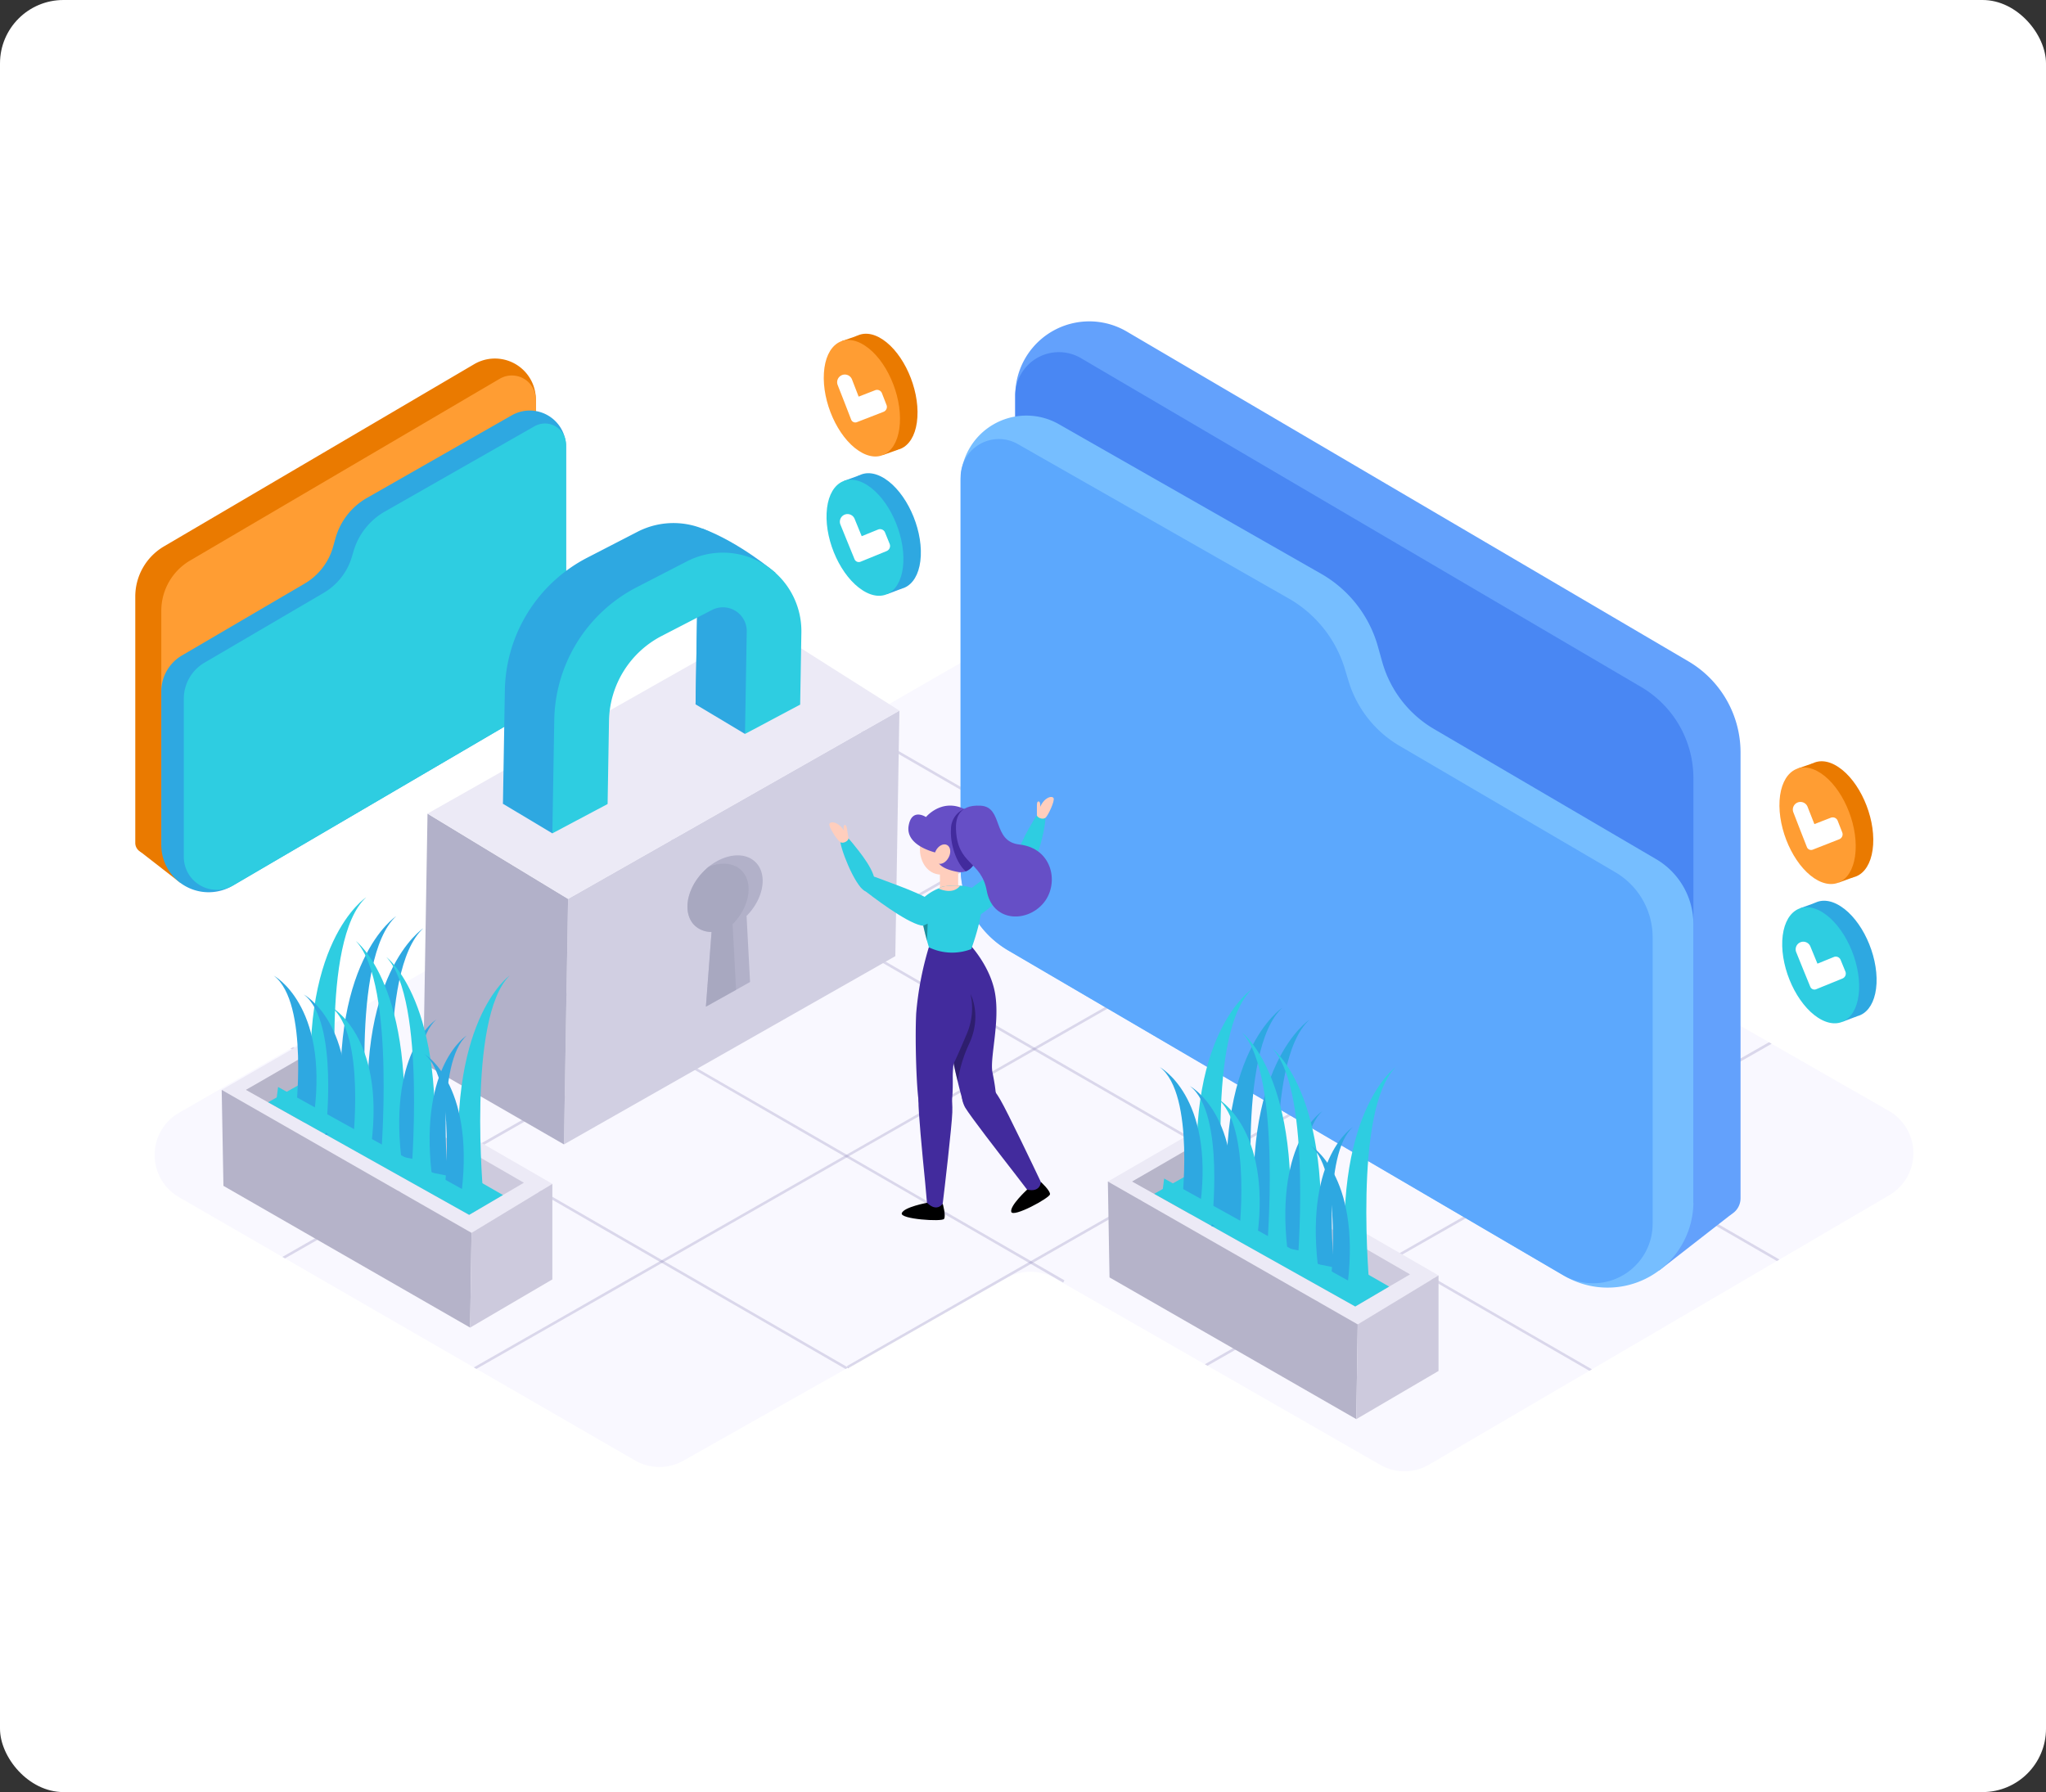 <svg xmlns="http://www.w3.org/2000/svg" xmlns:xlink="http://www.w3.org/1999/xlink" width="484" height="424" viewBox="0 0 484 424">
  <rect x="0" y="0" width="484" height="424" fill="#333333" stroke="none"/>
  <defs>
    <clipPath id="clip-safe-secure-digital-locker-for-will-assets-management">
      <rect width="484" height="424"/>
    </clipPath>
  </defs>
  <g id="safe-secure-digital-locker-for-will-assets-management" clip-path="url(#clip-safe-secure-digital-locker-for-will-assets-management)">
    <rect id="Rectangle_2" data-name="Rectangle 2" width="484" height="424" rx="15" fill="#fff"/>
    <g id="obejct" transform="translate(-123.9 -279.905)">
      <g id="_Group_" data-name="&lt;Group&gt;" transform="translate(155.9 355.905)">
        <g id="_Group_2" data-name="&lt;Group&gt;" transform="translate(0 8.8)">
          <g id="_Group_3" data-name="&lt;Group&gt;">
            <path id="_Path_" data-name="&lt;Path&gt;" d="M155.9,454.867V513.14a2.408,2.408,0,0,0,3.634,2.086l2.519-1.487L250.66,461.7V408.22a9.681,9.681,0,0,0-14.578-8.342l-73.367,43.1a13.765,13.765,0,0,0-6.814,11.894Z" transform="translate(-155.9 -398.519)" fill="#ea7a00"/>
            <path id="_Path_2" data-name="&lt;Path&gt;" d="M161.3,948.72l9.5,7.393,6.876-3.325L163.386,944.9Z" transform="translate(-160.185 -832.076)" fill="#ea7a00"/>
            <path id="_Path_3" data-name="&lt;Path&gt;" d="M185.7,473.719v55.505l88.606-52.036V423.706a5.68,5.68,0,0,0-8.569-4.873l-73.223,42.992A13.809,13.809,0,0,0,185.7,473.719Z" transform="translate(-179.546 -414.005)" fill="#ff9d33"/>
            <path id="_Path_4" data-name="&lt;Path&gt;" d="M190.573,516.147l29.012-16.994a14.731,14.731,0,0,0,6.773-8.776l.558-2a15.935,15.935,0,0,1,7.454-9.519l34.237-19.534a8.586,8.586,0,0,1,12.844,7.454V517.1a12.812,12.812,0,0,1-6.339,11.068L202.571,570.62a11.2,11.2,0,0,1-16.871-9.664v-36.3a9.89,9.89,0,0,1,4.873-8.508Z" transform="translate(-179.547 -445.86)" fill="#2ea8e1"/>
            <path id="_Path_5" data-name="&lt;Path&gt;" d="M216.373,529.684l28.166-16.5a14.722,14.722,0,0,0,6.711-8.528l.434-1.466a15.949,15.949,0,0,1,7.372-9.272l35.393-20.174a4.992,4.992,0,0,1,7.475,4.336v51.045a12.431,12.431,0,0,1-6.174,10.758L223.208,582.36a7.794,7.794,0,0,1-11.708-6.732V538.191a9.89,9.89,0,0,1,4.873-8.508Z" transform="translate(-200.019 -457.683)" fill="#2ecde1"/>
          </g>
        </g>
        <g id="_Group_4" data-name="&lt;Group&gt;" transform="translate(4.579 72.718)">
          <path id="_Path_6" data-name="&lt;Path&gt;" d="M588.424,842.126l-25.977,15.219-.62.351-43.756,25.626-.6.351-37.912,22.2a11.517,11.517,0,0,1-11.564.041l-40.865-23.437-.619-.351L391,861.763a11.549,11.549,0,0,0-11.419-.021l-4.006,2.251-.413.227-33.018,18.688-.083.041-.537.31-38.366,21.682a11.537,11.537,0,0,1-11.44-.062l-37.52-21.661-.619-.351-44.665-25.791-.619-.351L183.841,842.6a11.534,11.534,0,0,1,.021-19.989l26.349-15.157.619-.372,42.889-24.7.619-.351,43.611-25.11.6-.33h.021L342.7,731.177l.619-.351L380.175,709.6a11.564,11.564,0,0,1,11.481-.021l37.128,21.248.62.372,44.85,25.688.619.33,43.178,24.717.62.372,41.3,23.623.619.372,27.732,15.879a11.522,11.522,0,0,1,.1,19.947Z" transform="translate(-178.075 -708.062)" fill="#f9f8ff"/>
          <g id="_Group_5" data-name="&lt;Group&gt;" transform="translate(32.136 99.021)" opacity="0.3">
            <path id="_Path_7" data-name="&lt;Path&gt;" d="M465.773,1263.507l-.165.1-.062-.145-.537.31-43.446-25.089-.62-.351-44.665-25.791-.619-.372-41.959-24.2.619-.372,41.959,24.222.62.372,44.665,25.791.619.351,43.26,24.986.186.1Z" transform="translate(-333.7 -1187.6)" fill="#908abc"/>
          </g>
          <g id="_Group_6" data-name="&lt;Group&gt;" transform="translate(75.644 73.974)" opacity="0.3">
            <path id="_Path_8" data-name="&lt;Path&gt;" d="M683.99,1146.543l-.31.537-7.64-4.419-.619-.351-42.971-24.821-.62-.351-44.665-25.791-.62-.351L544.4,1066.651l.62-.351,42.145,24.346.6.351,44.685,25.791.6.351,42.992,24.82.62.351Z" transform="translate(-544.4 -1066.3)" fill="#908abc"/>
          </g>
          <g id="_Group_7" data-name="&lt;Group&gt;" transform="translate(119.875 48.534)" opacity="0.3">
            <path id="_Path_9" data-name="&lt;Path&gt;" d="M978.722,1069.825l-.6.351-45.965-26.534-.619-.351-41.113-23.747-.619-.351-42.992-24.821-.6-.351h-.021L801.53,968.23l-.619-.351L758.6,943.431l.6-.33h.021l42.311,24.428.62.351,44.665,25.791.619.351,42.992,24.821.619.351,41.113,23.747.62.351Z" transform="translate(-758.6 -943.1)" fill="#908abc"/>
          </g>
          <g id="_Group_8" data-name="&lt;Group&gt;" transform="translate(164.622 22.763)" opacity="0.3">
            <path id="_Path_10" data-name="&lt;Path&gt;" d="M1195.05,944.819l-.62.351-45.387-26.2-.619-.351-41.113-23.747-.619-.351L1063.7,869.7l-.6-.351-44.685-25.791-.62-.372-42.5-24.531.62-.351,42.5,24.531.62.372,44.685,25.791.6.351,42.992,24.82.62.351,41.113,23.747.62.351Z" transform="translate(-975.3 -818.3)" fill="#908abc"/>
          </g>
          <g id="_Group_9" data-name="&lt;Group&gt;" transform="translate(30.215 22.763)" opacity="0.3">
            <path id="_Path_11" data-name="&lt;Path&gt;" d="M545.513,818.672,502.542,843.2l-.619.351-44.313,25.3-.619.351-43.8,25.006-.6.351-43.075,24.593-.619.351L325.02,944.55l-.619-.351,43.88-25.068.62-.351,43.075-24.573.62-.351L456.37,868.85l.62-.351L501.3,843.183l.62-.351L544.894,818.3Z" transform="translate(-324.4 -818.3)" fill="#908abc"/>
          </g>
          <g id="_Group_10" data-name="&lt;Group&gt;" transform="translate(75.499 48.823)" opacity="0.3">
            <path id="_Path_12" data-name="&lt;Path&gt;" d="M765,944.83l-43.157,24.655-.619.351-44.313,25.3-.62.351-43.8,25.006-.6.351-43.074,24.593-.62.351-43.88,25.048-.619-.351,43.88-25.048.62-.351,43.075-24.593.619-.351,43.777-25.006h.021l.6-.351,44.334-25.3.619-.351L764.38,944.5Z" transform="translate(-543.7 -944.5)" fill="#908abc"/>
          </g>
          <g id="_Group_11" data-name="&lt;Group&gt;" transform="translate(163.754 73.871)" opacity="0.3">
            <path id="_Path_13" data-name="&lt;Path&gt;" d="M1147.941,1066.172,1104.6,1090.91l-.62.351-44.314,25.3-.619.351-43.8,25.006-.62.351-9.788,5.6-.413.227-32.874,18.77-.165.1-.062-.144-.1-.145-.124-.248,42.909-24.511.62-.351,43.8-25.006.62-.351,44.313-25.3.62-.351,43.343-24.759Z" transform="translate(-971.1 -1065.8)" fill="#908abc"/>
          </g>
          <g id="_Group_12" data-name="&lt;Group&gt;" transform="translate(248.437 97.865)" opacity="0.3">
            <path id="_Path_14" data-name="&lt;Path&gt;" d="M1515.276,1182.372l-43.529,24.841-.619.351-44.314,25.3-.619.351-44.375,25.337-.62-.351,44.375-25.337.62-.351,44.313-25.3.62-.351L1514.657,1182Z" transform="translate(-1381.2 -1182)" fill="#908abc"/>
          </g>
        </g>
        <g id="_Group_13" data-name="&lt;Group&gt;" transform="translate(195.24)">
          <g id="_Group_14" data-name="&lt;Group&gt;">
            <path id="_Path_15" data-name="&lt;Path&gt;" d="M1335.575,457.912V563.43a4.367,4.367,0,0,1-6.566,3.758l-4.584-2.705L1164,470.281v-96.8a17.517,17.517,0,0,1,26.411-15.115l132.837,78.013A25.007,25.007,0,0,1,1335.575,457.912Z" transform="translate(-1151.074 -355.905)" fill="#63a1fc"/>
            <path id="_Path_16" data-name="&lt;Path&gt;" d="M1871.232,1351.938l-17.18,13.381-12.452-6.009,25.874-14.31Z" transform="translate(-1688.754 -1140.758)" fill="#63a1fc"/>
            <path id="_Path_17" data-name="&lt;Path&gt;" d="M1324.425,492.066V592.525L1164,498.323v-96.8a10.322,10.322,0,0,1,15.549-8.838L1312.1,470.508A25.022,25.022,0,0,1,1324.425,492.066Z" transform="translate(-1151.074 -383.947)" fill="#4987f3"/>
            <path id="_Path_18" data-name="&lt;Path&gt;" d="M1265.913,568.868,1213.4,538.1a26.844,26.844,0,0,1-12.266-15.9l-1.012-3.614a28.744,28.744,0,0,0-13.463-17.242l-62.01-35.372A15.551,15.551,0,0,0,1101.4,479.5v91.064a23.223,23.223,0,0,0,11.5,20.051l131.309,76.857a20.287,20.287,0,0,0,30.54-17.511V584.273A17.849,17.849,0,0,0,1265.913,568.868Z" transform="translate(-1101.4 -441.607)" fill="#76beff"/>
            <path id="_Path_19" data-name="&lt;Path&gt;" d="M1256.27,593.351l-50.983-29.859a26.74,26.74,0,0,1-12.142-15.446l-.805-2.664a28.808,28.808,0,0,0-13.319-16.788l-64.075-36.529a9.052,9.052,0,0,0-13.546,7.867v92.385a22.573,22.573,0,0,0,11.171,19.493l131.351,76.877a14.081,14.081,0,0,0,21.186-12.162V608.755a17.849,17.849,0,0,0-8.838-15.4Z" transform="translate(-1101.4 -462.992)" fill="#5ca8fd"/>
          </g>
        </g>
        <g id="_Group_15" data-name="&lt;Group&gt;" transform="translate(68.143 47.726)">
          <path id="_Path_20" data-name="&lt;Path&gt;" d="M647,904.727l78.385-44.541.97-58.087-78.385,44.541Z" transform="translate(-613.734 -757.69)" fill="#d1cfe2"/>
          <path id="_Path_21" data-name="&lt;Path&gt;" d="M520.137,940.274,486.891,920.1l-.991,59.078,33.266,19.183Z" transform="translate(-485.9 -851.324)" fill="#b2b1c9"/>
          <path id="_Path_22" data-name="&lt;Path&gt;" d="M802.443,982.229l.826,15.652-3.3,1.858-7.145,3.985,1.342-17.676a5.765,5.765,0,0,1-3.944-1.487c-2.932-2.767-2.127-8.4,1.8-12.575a16.306,16.306,0,0,1,1.425-1.342c3.779-3.056,8.425-3.655,11.027-1.2,2.953,2.767,2.148,8.4-1.8,12.575a2.284,2.284,0,0,1-.227.207Z" transform="translate(-725.979 -889.272)" fill="#b2b1c9"/>
          <path id="_Path_23" data-name="&lt;Path&gt;" d="M799.139,991.8l.826,15.528-7.145,3.985,1.342-17.676a5.764,5.764,0,0,1-3.944-1.487c-2.932-2.767-2.127-8.4,1.8-12.575a16.3,16.3,0,0,1,1.425-1.342c2.911-1.177,5.844-.991,7.723.785,2.932,2.767,2.127,8.4-1.8,12.575a1.08,1.08,0,0,0-.227.207Z" transform="translate(-725.979 -896.865)" fill="#a2a2ba" opacity="0.6"/>
          <path id="_Path_24" data-name="&lt;Path&gt;" d="M602.33,723.3l-32.357-20.5L490.7,747.671l33.246,20.174Z" transform="translate(-489.709 -678.895)" fill="#eceaf6"/>
          <path id="_Path_25" data-name="&lt;Path&gt;" d="M577.1,845.637l11.688,7,6.732-15.549L584.988,829.2Z" transform="translate(-558.268 -779.194)" fill="#2ea8e1"/>
          <g id="_Group_16" data-name="&lt;Group&gt;" transform="translate(18.832)">
            <path id="_Path_26" data-name="&lt;Path&gt;" d="M577.1,653.475l13.071-6.938.33-19.638c6.381-8.735,4.935-16.251,12.513-20.174l11.832-6.112a5.652,5.652,0,0,1,8.239,5.121l-.413,24.222,13.05-6.938.289-17.077a18.573,18.573,0,0,0-27.092-16.809l-11.853,6.112a36.019,36.019,0,0,0-19.514,31.428Z" transform="translate(-577.1 -587.032)" fill="#2ea8e1"/>
          </g>
          <path id="_Path_27" data-name="&lt;Path&gt;" d="M797.8,694.442l11.688,7,5.823-15.983-5.823-17.16-11.275,1.92Z" transform="translate(-733.395 -651.519)" fill="#2ea8e1"/>
          <path id="_Path_28" data-name="&lt;Path&gt;" d="M805.23,603.911s-8.446-7.207-17.345-10.511l-4.584,4.274,16.4,9.623Z" transform="translate(-721.889 -592.085)" fill="#2ea8e1"/>
          <g id="_Group_17" data-name="&lt;Group&gt;" transform="translate(30.52 7)">
            <path id="_Path_29" data-name="&lt;Path&gt;" d="M633.7,687.375l13.071-6.938.33-19.637a23.067,23.067,0,0,1,12.513-20.154l11.832-6.112a5.633,5.633,0,0,1,8.239,5.1l-.413,24.222,13.05-6.938.289-17.077a18.573,18.573,0,0,0-27.092-16.809l-11.853,6.112a36.026,36.026,0,0,0-19.514,31.449Z" transform="translate(-633.7 -620.932)" fill="#2ecde1"/>
          </g>
        </g>
        <path id="_Path_30" data-name="&lt;Path&gt;" d="M1094.069,1105.715c.31,3.325-.227,5-2.127,5.6-2.664.826-4.44-.723-5.369-2.87-.124-.289-.289-.785-.475-1.4-.289-.991-.64-2.333-1.012-3.9-.31-1.26-.64-2.664-.95-4.151-.805-3.8-1.611-8.012-2.044-11.275a75.133,75.133,0,0,1,.124-15.941l5.885-.867s4.749,5.059,5.823,11.4c1.177,6.9-1.28,15.239-.62,18.646C1093.677,1102.824,1093.945,1104.393,1094.069,1105.715Z" transform="translate(-890.529 -923.258)" fill="#422b9d"/>
        <path id="_Path_31" data-name="&lt;Path&gt;" d="M1053.075,1073.2a75.654,75.654,0,0,0-2.994,15.652c-.33,7.145.144,18.936.681,21.207s2,4.13,4.77,3.779c2.746-.33,3.283-3.242,3.2-9.932-.041-3.49,1.4-11.46,1.487-18.461a58.632,58.632,0,0,0-1.218-12.059Z" transform="translate(-865.351 -925.083)" fill="#422b9d"/>
        <path id="_Path_32" data-name="&lt;Path&gt;" d="M1053.095,1230.574s.041-4.419,4.006-4.729,4.068,4.46,4.006,7.516c-.083,3.077-1.962,19.225-2.251,21.455-.351,2.664-3.386,3.531-3.676.723-.145-1.507-.268-3.139-.5-5.617C1053.983,1242.963,1053.054,1233.217,1053.095,1230.574Z" transform="translate(-867.829 -1046.197)" fill="#422b9d"/>
        <path id="_Path_33" data-name="&lt;Path&gt;" d="M1103.6,1230.633s-2.313-3.779.888-6.133c3.2-2.375,5.823,1.59,7.393,4.233,1.569,2.622,8.569,17.283,9.54,19.348,1.115,2.416-.991,4.791-2.726,2.561-.929-1.2-1.9-2.519-3.428-4.481C1110.967,1240.627,1104.979,1232.884,1103.6,1230.633Z" transform="translate(-907.262 -1044.563)" fill="#422b9d"/>
        <path id="_Path_34" data-name="&lt;Path&gt;" d="M1114.368,974.4c-2.106,2.251-8.9,9.705-12.369,11.089-3.469,1.363-5.038-2.127-3.614-4.316,1.425-2.209,9.664-7.454,12.348-8.982C1113.583,970.539,1116.164,972.46,1114.368,974.4Z" transform="translate(-903.352 -844.435)" fill="#2ecde1"/>
        <path id="_Path_35" data-name="&lt;Path&gt;" d="M1166.28,930.525c.248.62,1.095,2,2.478.991,2.251-1.631,4.44-11.5,3.944-12.885-.5-1.363-1.322-1.156-2.664,1.115C1168.716,922.038,1165.164,927.716,1166.28,930.525Z" transform="translate(-957.473 -801.756)" fill="#2ecde1"/>
        <path id="_Path_36" data-name="&lt;Path&gt;" d="M1188.781,905.244c-.021.578,1.4,1.239,2.086.6.661-.661,2.189-3.985,1.858-4.6s-2.086-.31-3.18,2.086c0,0,.186-1.549-.516-1.26C1188.677,902.208,1188.8,903.427,1188.781,905.244Z" transform="translate(-975.493 -788.411)" fill="#ffcebd"/>
        <path id="_Path_37" data-name="&lt;Path&gt;" d="M1065.908,930.809c-1.115,3.758-4.419,6.112-7.392,5.224-2.974-.867-4.481-4.625-3.386-8.4,1.115-3.758,4.419-6.092,7.392-5.224C1065.5,923.293,1067.024,927.051,1065.908,930.809Z" transform="translate(-869.161 -805.283)" fill="#ffcebd"/>
        <path id="_Path_38" data-name="&lt;Path&gt;" d="M1081.169,978.882h-2.643a.828.828,0,0,1-.826-.826v-7.33a.828.828,0,0,1,.826-.826h2.643a.833.833,0,0,1,.847.826v7.33A.833.833,0,0,1,1081.169,978.882Z" transform="translate(-887.354 -843.114)" fill="#ffcebd"/>
        <path id="_Path_39" data-name="&lt;Path&gt;" d="M1067.265,1017.51a12.629,12.629,0,0,1-10.015-.413s-.186-.62-.454-1.549c-.268-.95-.6-2.251-.888-3.572-.578-2.6-1.012-5.348-.413-6.133a12.04,12.04,0,0,1,4.006-2.664c.578-.289.991-.454.991-.454a20.4,20.4,0,0,1,4.151-.227c1.673.1,3.448.516,4.44,1.673,2.23,2.6-1.817,13.339-1.817,13.339Z" transform="translate(-869.506 -868.96)" fill="#2ecde1"/>
        <path id="_Path_40" data-name="&lt;Path&gt;" d="M986.037,994.638c2.416,1.92,10.1,7.764,13.732,8.611,3.634.867,5-3.242,3.263-5.2s-10.862-5-13.711-6.133C986.223,990.714,983.972,992.986,986.037,994.638Z" transform="translate(-813.987 -860.315)" fill="#2ecde1"/>
        <path id="_Path_41" data-name="&lt;Path&gt;" d="M971.653,956.959c-.165.661-.805,2.148-2.313,1.342-2.457-1.28-6.092-10.717-5.8-12.142s1.136-1.363,2.788.7S972.334,954.027,971.653,956.959Z" transform="translate(-796.753 -823.503)" fill="#2ecde1"/>
        <path id="_Path_42" data-name="&lt;Path&gt;" d="M955.532,933.8c.1.578-1.218,1.445-1.982.909-.764-.558-2.746-3.614-2.519-4.274.227-.681,2.024-.619,3.469,1.59,0,0-.413-1.507.31-1.322C955.161,930.783,955.243,932.021,955.532,933.8Z" transform="translate(-786.827 -811.492)" fill="#ffcebd"/>
        <path id="_Path_43" data-name="&lt;Path&gt;" d="M1039.92,1366s-5.493,1.012-5.988,2.457c-.5,1.425,9.458,2.065,9.994,1.363.516-.723-.31-3.614-.31-3.614S1042.274,1368.354,1039.92,1366Z" transform="translate(-852.609 -1157.422)"/>
        <path id="_Path_44" data-name="&lt;Path&gt;" d="M1163.077,1343.917s-4.109,3.779-3.758,5.245c.351,1.487,9.106-3.263,9.168-4.151s-2.168-2.911-2.168-2.911,0,2.54-3.242,1.817Z" transform="translate(-952.102 -1138.457)"/>
        <path id="_Path_45" data-name="&lt;Path&gt;" d="M1055.124,926.434a3.78,3.78,0,0,1-2,.124c-6.587-1.239-4.543-4.419-4.543-4.419s-7.867-1.507-6.959-6.546c.764-4.233,4.089-2,4.089-2s3.593-4.378,8.838-2q.124.062.227.1C1059.213,914.044,1059.564,924.8,1055.124,926.434Z" transform="translate(-858.666 -796.282)" fill="#664fc6"/>
        <path id="_Path_46" data-name="&lt;Path&gt;" d="M1074.174,955.459c-.847-.434-2.024.165-2.643,1.363-.64,1.2-.454,2.519.392,2.973.847.434,2.024-.186,2.643-1.383C1075.207,957.234,1075.021,955.892,1074.174,955.459Z" transform="translate(-882.156 -831.543)" fill="#ffcebd"/>
        <path id="_Path_47" data-name="&lt;Path&gt;" d="M1093.781,929.544c-2.086-1.776-3.758-6.277-3.49-10.077a5.13,5.13,0,0,1,3.139-4.667c4.44,2.354,4.791,13.112.351,14.744Z" transform="translate(-897.323 -799.392)" fill="#422b9d"/>
        <path id="_Path_48" data-name="&lt;Path&gt;" d="M1096.067,916.485c-.083-2.148.33-5.864,5.823-5.555,5.472.31,2.643,8.466,9.189,9.189,8.012.888,9.561,9.6,5.472,14.1-4.068,4.5-11.873,4.089-13.2-3.139S1096.356,925.034,1096.067,916.485Z" transform="translate(-901.922 -796.307)" fill="#664fc6"/>
        <path id="_Path_49" data-name="&lt;Path&gt;" d="M1081.142,1002.5c-1.611,2.106-4.44.991-5.142.681.578-.289.991-.454.991-.454A20.4,20.4,0,0,1,1081.142,1002.5Z" transform="translate(-886.005 -868.96)" fill="#ffcebd"/>
        <g id="_Group_18" data-name="&lt;Group&gt;" transform="translate(186.402 142.521)" opacity="0.3">
          <path id="_Path_50" data-name="&lt;Path&gt;" d="M1059.653,1046.1l-.165,4.068c-.269-.95-.6-2.251-.888-3.572Z" transform="translate(-1058.6 -1046.1)"/>
        </g>
        <g id="_Group_19" data-name="&lt;Group&gt;" transform="translate(193.608 159.205)" opacity="0.3">
          <path id="_Path_51" data-name="&lt;Path&gt;" d="M1097.176,1138.608a32.119,32.119,0,0,0-2.726,8.962c-.31-1.26-.64-2.664-.95-4.151a.389.389,0,0,0,.021-.124s.971-2,3.077-7a15.44,15.44,0,0,0,.888-9.4C1097.527,1126.983,1100.211,1132.021,1097.176,1138.608Z" transform="translate(-1093.5 -1126.9)"/>
        </g>
        <g id="_Group_20" data-name="&lt;Group&gt;" transform="translate(20.443 170.397)">
          <path id="_Path_52" data-name="&lt;Path&gt;" d="M254.9,1192.56l19.865-11.46,58.355,33.7L314,1226.384Z" transform="translate(-254.9 -1181.1)" fill="#eceaf6"/>
          <path id="_Path_53" data-name="&lt;Path&gt;" d="M282.8,1206.526l14.1-7.826,51.623,29.8-12.947,7.6Z" transform="translate(-277.039 -1195.066)" fill="#cdcadd"/>
          <path id="_Path_54" data-name="&lt;Path&gt;" d="M255.313,1259.314,254.9,1236.6l59.1,33.824-.33,22.425Z" transform="translate(-254.9 -1225.14)" fill="#b5b3c9"/>
          <path id="_Path_55" data-name="&lt;Path&gt;" d="M539.5,1378.31l19.452-11.4V1344.3l-19.121,11.584Z" transform="translate(-480.732 -1310.6)" fill="#cdcadd"/>
          <path id="_Path_56" data-name="&lt;Path&gt;" d="M296.842,1197.2l-.207,15.9-13.835-7.764Z" transform="translate(-277.039 -1193.875)" fill="#b7b5c9"/>
        </g>
        <path id="_Path_57" data-name="&lt;Path&gt;" d="M308.1,1231.915l8.735-4.915,46.812,26.865-7.991,4.688Z" transform="translate(-276.672 -1047.125)" fill="#2ecde1"/>
        <g id="_Group_21" data-name="&lt;Group&gt;" transform="translate(32.75 136.305)">
          <path id="_Path_58" data-name="&lt;Path&gt;" d="M363.182,1068.491s-4.357-42.373,6.67-52.491c0,0-16.685,10.8-12.472,51.293Z" transform="translate(-347.985 -1016)" fill="#2ecde1"/>
          <path id="_Path_59" data-name="&lt;Path&gt;" d="M319.642,1138.9s3.345-26.8-5.142-33.2c0,0,12.844,6.835,9.6,32.461Z" transform="translate(-314.5 -1087.177)" fill="#2ea8e1"/>
          <path id="_Path_60" data-name="&lt;Path&gt;" d="M397.583,1090.091s-4.357-42.372,6.67-52.491c0,0-16.685,10.8-12.472,51.293Z" transform="translate(-375.281 -1033.14)" fill="#2ea8e1"/>
          <path id="_Path_61" data-name="&lt;Path&gt;" d="M354.042,1160.5s3.345-26.8-5.142-33.2c0,0,12.844,6.835,9.6,32.461Z" transform="translate(-341.797 -1104.317)" fill="#2ea8e1"/>
          <path id="_Path_62" data-name="&lt;Path&gt;" d="M428.527,1104.011s-4.357-42.393,6.67-52.511c0,0-16.685,10.8-12.493,51.314Z" transform="translate(-399.824 -1044.169)" fill="#2ea8e1"/>
          <path id="_Path_63" data-name="&lt;Path&gt;" d="M384.942,1174.425s3.345-26.824-5.142-33.225c0,0,12.844,6.835,9.623,32.461Z" transform="translate(-366.316 -1115.347)" fill="#2ecde1"/>
          <path id="_Path_64" data-name="&lt;Path&gt;" d="M414.523,1118.711s3.779-42.372-5.823-52.511c0,0,14.537,10.82,10.862,51.314Z" transform="translate(-389.248 -1055.834)" fill="#2ecde1"/>
          <path id="_Path_65" data-name="&lt;Path&gt;" d="M462.618,1189.125s-2.912-26.823,4.46-33.225c0,0-11.171,6.835-8.342,32.461Z" transform="translate(-428.588 -1127.012)" fill="#2ea8e1"/>
          <path id="_Path_66" data-name="&lt;Path&gt;" d="M449.4,1137.011s3.8-42.393-5.8-52.511c0,0,14.537,10.8,10.862,51.314Z" transform="translate(-416.942 -1070.355)" fill="#2ecde1"/>
          <path id="_Path_67" data-name="&lt;Path&gt;" d="M497.462,1207.425s-2.932-26.823,4.46-33.225c0,0-11.171,6.835-8.363,32.461Z" transform="translate(-456.226 -1141.533)" fill="#2ea8e1"/>
          <path id="_Path_68" data-name="&lt;Path&gt;" d="M531.838,1158.191s-4.006-42.372,6.174-52.491c0,0-15.4,10.8-11.522,51.293Z" transform="translate(-482.217 -1087.178)" fill="#2ecde1"/>
          <path id="_Path_69" data-name="&lt;Path&gt;" d="M491.729,1228.6s3.1-26.8-4.729-33.2c0,0,11.832,6.835,8.859,32.461Z" transform="translate(-451.38 -1158.355)" fill="#2ea8e1"/>
        </g>
        <path id="_Path_70" data-name="&lt;Path&gt;" d="M317.358,1233.3l46.482,25.791-1.92,3.3L316.8,1237.636Z" transform="translate(-283.575 -1052.124)" fill="#2ecde1"/>
        <g id="_Group_22" data-name="&lt;Group&gt;" transform="translate(230.075 192.059)">
          <path id="_Path_71" data-name="&lt;Path&gt;" d="M1270.1,1297.481,1289.944,1286l58.376,33.7-19.121,11.584Z" transform="translate(-1270.1 -1286)" fill="#eceaf6"/>
          <path id="_Path_72" data-name="&lt;Path&gt;" d="M1298,1311.447l14.083-7.847,51.644,29.818-12.968,7.6Z" transform="translate(-1292.239 -1299.966)" fill="#cdcadd"/>
          <path id="_Path_73" data-name="&lt;Path&gt;" d="M1270.492,1364.294l-.392-22.694,59.1,33.8-.33,22.425Z" transform="translate(-1270.1 -1330.119)" fill="#b5b3c9"/>
          <path id="_Path_74" data-name="&lt;Path&gt;" d="M1554.7,1483.209l19.452-11.4V1449.2l-19.121,11.584Z" transform="translate(-1495.932 -1415.5)" fill="#cdcadd"/>
          <path id="_Path_75" data-name="&lt;Path&gt;" d="M1312.021,1302.2l-.207,15.879L1298,1310.336Z" transform="translate(-1292.239 -1298.855)" fill="#b7b5c9"/>
        </g>
        <path id="_Path_76" data-name="&lt;Path&gt;" d="M1323.2,1336.894l8.735-4.894,46.833,26.844-8.012,4.708Z" transform="translate(-1082.16 -1130.443)" fill="#2ecde1"/>
        <g id="_Group_23" data-name="&lt;Group&gt;" transform="translate(242.361 157.966)">
          <path id="_Path_77" data-name="&lt;Path&gt;" d="M1378.306,1173.391s-4.336-42.372,6.69-52.49c0,0-16.685,10.8-12.493,51.313Z" transform="translate(-1363.109 -1120.9)" fill="#2ecde1"/>
          <path id="_Path_78" data-name="&lt;Path&gt;" d="M1334.742,1243.8s3.345-26.8-5.142-33.2c0,0,12.844,6.835,9.6,32.461Z" transform="translate(-1329.6 -1192.078)" fill="#2ea8e1"/>
          <path id="_Path_79" data-name="&lt;Path&gt;" d="M1412.685,1194.991s-4.357-42.372,6.69-52.491c0,0-16.705,10.8-12.493,51.293Z" transform="translate(-1390.384 -1138.04)" fill="#2ea8e1"/>
          <path id="_Path_80" data-name="&lt;Path&gt;" d="M1369.142,1265.4s3.345-26.8-5.142-33.2c0,0,12.844,6.835,9.6,32.461Z" transform="translate(-1356.897 -1209.217)" fill="#2ea8e1"/>
          <path id="_Path_81" data-name="&lt;Path&gt;" d="M1443.682,1208.911s-4.357-42.372,6.67-52.511c0,0-16.685,10.82-12.472,51.314Z" transform="translate(-1414.98 -1149.069)" fill="#2ea8e1"/>
          <path id="_Path_82" data-name="&lt;Path&gt;" d="M1400.142,1279.325s3.345-26.8-5.142-33.225c0,0,12.844,6.835,9.6,32.481Z" transform="translate(-1381.495 -1220.247)" fill="#2ecde1"/>
          <path id="_Path_83" data-name="&lt;Path&gt;" d="M1429.7,1223.611s3.8-42.372-5.8-52.511c0,0,14.516,10.82,10.861,51.314Z" transform="translate(-1404.428 -1160.734)" fill="#2ecde1"/>
          <path id="_Path_84" data-name="&lt;Path&gt;" d="M1477.742,1294.025s-2.911-26.8,4.481-33.225c0,0-11.171,6.855-8.363,32.481Z" transform="translate(-1443.712 -1231.912)" fill="#2ea8e1"/>
          <path id="_Path_85" data-name="&lt;Path&gt;" d="M1464.523,1241.911s3.779-42.393-5.823-52.511c0,0,14.537,10.8,10.882,51.314Z" transform="translate(-1432.042 -1175.255)" fill="#2ecde1"/>
          <path id="_Path_86" data-name="&lt;Path&gt;" d="M1512.621,1312.325s-2.911-26.823,4.481-33.225c0,0-11.192,6.835-8.363,32.461Z" transform="translate(-1471.384 -1246.433)" fill="#2ea8e1"/>
          <path id="_Path_87" data-name="&lt;Path&gt;" d="M1547.035,1263.091s-4.027-42.372,6.153-52.491c0,0-15.384,10.8-11.5,51.314Z" transform="translate(-1497.394 -1192.078)" fill="#2ecde1"/>
          <path id="_Path_88" data-name="&lt;Path&gt;" d="M1506.849,1333.525s3.077-26.824-4.749-33.225c0,0,11.832,6.835,8.859,32.461Z" transform="translate(-1466.48 -1263.255)" fill="#2ea8e1"/>
        </g>
        <path id="_Path_89" data-name="&lt;Path&gt;" d="M1332.458,1338.2l46.482,25.791-1.92,3.3-45.119-24.759Z" transform="translate(-1089.064 -1135.363)" fill="#2ecde1"/>
        <g id="_Group_24" data-name="&lt;Group&gt;" transform="translate(163.523 35.96)">
          <path id="_Path_90" data-name="&lt;Path&gt;" d="M978.118,560.624l3.448-1.3L971.572,532.5,968,533.8Z" transform="translate(-963.83 -531.994)" fill="#2ea8e1"/>
          <path id="_Path_91" data-name="&lt;Path&gt;" d="M967.732,537.968c-.31,6.876,3.51,15.053,8.508,18.254,5.018,3.221,9.354.248,9.664-6.628.31-6.856-3.49-15.033-8.508-18.254-5.018-3.2-9.334-.248-9.664,6.628Z" transform="translate(-963.603 -530.049)" fill="#2ea8e1"/>
          <path id="_Path_92" data-name="&lt;Path&gt;" d="M947.823,545.411c-.33,6.876,3.49,15.053,8.508,18.254,5,3.221,9.333.248,9.643-6.608.31-6.876-3.49-15.053-8.508-18.254C952.449,535.582,948.133,538.556,947.823,545.411Z" transform="translate(-947.804 -535.964)" fill="#2ecde1"/>
          <path id="_Path_93" data-name="&lt;Path&gt;" d="M974.936,584.039l-1.115-2.746a1.268,1.268,0,0,0-1.652-.681l-3.861,1.569-1.673-4.089a1.81,1.81,0,1,0-3.345,1.383l1.652,4.068,1.673,4.089a1.089,1.089,0,0,0,1.4.6l6.215-2.54a1.3,1.3,0,0,0,.7-1.652Z" transform="translate(-959.987 -567.281)" fill="#fff"/>
        </g>
        <g id="_Group_25" data-name="&lt;Group&gt;" transform="translate(162.868 2.961)">
          <path id="_Path_94" data-name="&lt;Path&gt;" d="M975.205,400.807l3.469-1.239L969.093,372.6l-3.593,1.239Z" transform="translate(-961.191 -372.113)" fill="#ea7a00"/>
          <path id="_Path_95" data-name="&lt;Path&gt;" d="M964.767,378.082c-.434,6.856,3.263,15.095,8.218,18.378,4.956,3.3,9.333.392,9.746-6.463.434-6.856-3.242-15.095-8.218-18.4C969.558,368.314,965.2,371.205,964.767,378.082Z" transform="translate(-960.582 -370.244)" fill="#ea7a00"/>
          <path id="_Path_96" data-name="&lt;Path&gt;" d="M944.666,385.225c-.434,6.856,3.242,15.095,8.219,18.378,4.956,3.3,9.333.413,9.747-6.463.434-6.856-3.242-15.095-8.219-18.378C949.457,375.457,945.079,378.369,944.666,385.225Z" transform="translate(-944.632 -375.921)" fill="#ff9d33"/>
          <path id="_Path_97" data-name="&lt;Path&gt;" d="M971.608,424.048l-1.074-2.767a1.241,1.241,0,0,0-1.631-.7l-3.882,1.507-1.59-4.109a1.818,1.818,0,0,0-3.386,1.322l1.611,4.109,1.59,4.109a1.049,1.049,0,0,0,1.383.6l6.277-2.437A1.248,1.248,0,0,0,971.608,424.048Z" transform="translate(-956.768 -407.207)" fill="#fff"/>
        </g>
        <g id="_Group_26" data-name="&lt;Group&gt;" transform="translate(389.594 137.111)">
          <path id="_Path_98" data-name="&lt;Path&gt;" d="M2073.018,1050.5l3.448-1.3-10.015-26.8-3.552,1.28Z" transform="translate(-2058.711 -1021.884)" fill="#2ea8e1"/>
          <path id="_Path_99" data-name="&lt;Path&gt;" d="M2062.632,1027.811c-.31,6.876,3.49,15.053,8.507,18.254,5.018,3.221,9.334.248,9.664-6.608.31-6.876-3.49-15.053-8.508-18.254C2067.279,1017.982,2062.942,1020.956,2062.632,1027.811Z" transform="translate(-2058.485 -1019.903)" fill="#2ea8e1"/>
          <path id="_Path_100" data-name="&lt;Path&gt;" d="M2042.632,1035.268c-.31,6.855,3.49,15.033,8.508,18.254,5.018,3.2,9.333.248,9.664-6.628.31-6.876-3.49-15.033-8.507-18.254C2047.278,1025.439,2042.962,1028.392,2042.632,1035.268Z" transform="translate(-2042.614 -1025.811)" fill="#2ecde1"/>
          <path id="_Path_101" data-name="&lt;Path&gt;" d="M2069.782,1073.874l-1.115-2.726a1.238,1.238,0,0,0-1.631-.7l-3.861,1.569-1.673-4.068a1.806,1.806,0,0,0-3.345,1.363l1.652,4.089,1.673,4.089a1.064,1.064,0,0,0,1.384.578l6.236-2.54a1.262,1.262,0,0,0,.681-1.652Z" transform="translate(-2054.835 -1057.129)" fill="#fff"/>
        </g>
        <g id="_Group_27" data-name="&lt;Group&gt;" transform="translate(388.94 104.113)">
          <path id="_Path_102" data-name="&lt;Path&gt;" d="M2070.085,890.628l3.469-1.26-9.581-26.968-3.573,1.239Z" transform="translate(-2056.073 -861.925)" fill="#ea7a00"/>
          <path id="_Path_103" data-name="&lt;Path&gt;" d="M2059.667,867.925c-.434,6.876,3.242,15.095,8.218,18.4,4.956,3.283,9.313.392,9.747-6.484.433-6.856-3.262-15.095-8.219-18.378C2064.457,858.157,2060.08,861.069,2059.667,867.925Z" transform="translate(-2055.464 -860.098)" fill="#ea7a00"/>
          <path id="_Path_104" data-name="&lt;Path&gt;" d="M2039.478,875.059c-.413,6.876,3.263,15.095,8.219,18.4,4.976,3.283,9.333.392,9.767-6.463.434-6.876-3.263-15.115-8.219-18.4S2039.912,868.2,2039.478,875.059Z" transform="translate(-2039.447 -865.767)" fill="#ff9d33"/>
          <path id="_Path_105" data-name="&lt;Path&gt;" d="M2066.466,913.885l-1.074-2.746a1.258,1.258,0,0,0-1.631-.723l-3.882,1.507-1.611-4.089a1.8,1.8,0,1,0-3.366,1.3l1.59,4.109,1.611,4.109a1.069,1.069,0,0,0,1.384.619l6.257-2.457A1.25,1.25,0,0,0,2066.466,913.885Z" transform="translate(-2051.608 -897.055)" fill="#fff"/>
        </g>
      </g>
    </g>
  </g>
</svg>
